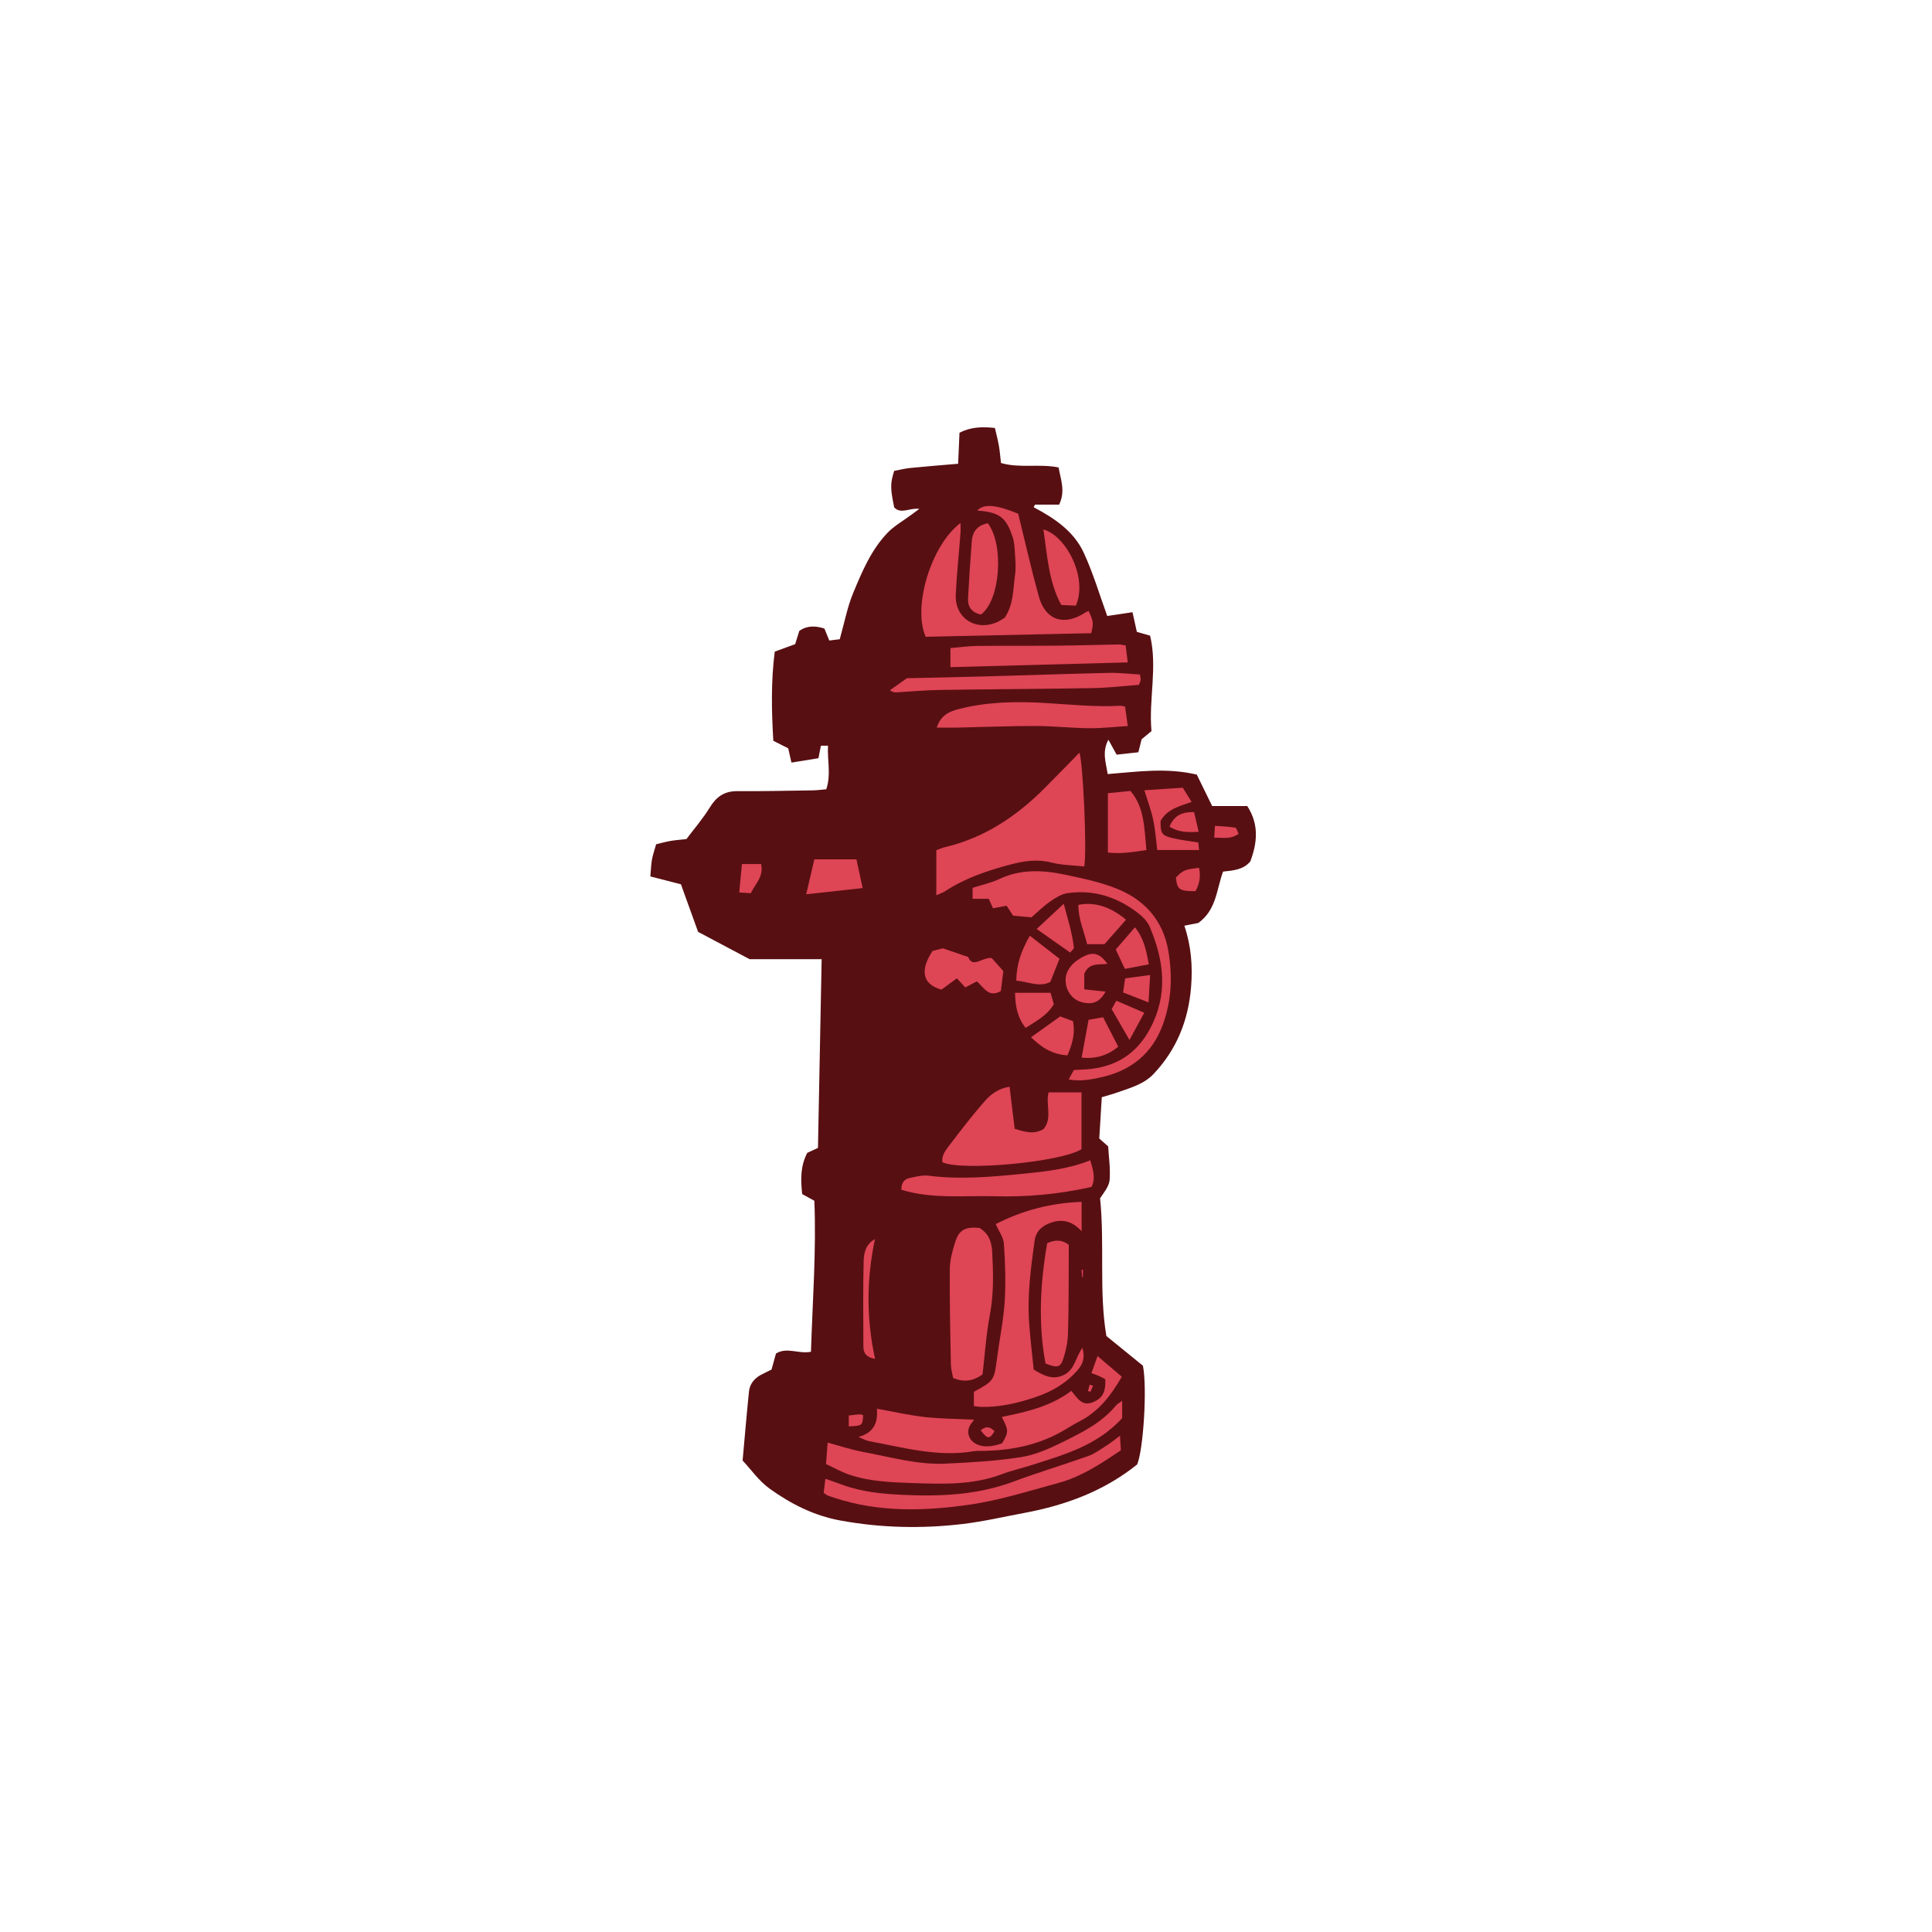 <svg version="1.1" id="svg" xmlns="http://www.w3.org/2000/svg" xmlns:xlink="http://www.w3.org/1999/xlink" x="0px" y="0px"
	 width="200px" height="200px" viewBox="0 0 200 200" enable-background="new 0 0 200 200" xml:space="preserve">
<path class="stroke" fill="#580f12"  d="M129.117,83.44c-1.197,0-2.439,0-3.635,0c-0.568-1.164-1.096-2.239-1.59-3.253c-3.169-0.746-6.168-0.295-9.225-0.055
	c-0.176-1.185-0.612-2.282,0.074-3.556c0.305,0.553,0.532,0.97,0.85,1.546c0.741-0.082,1.513-0.167,2.251-0.247
	c0.147-0.585,0.245-0.972,0.339-1.349c0.321-0.266,0.629-0.521,1.021-0.844c-0.305-3.268,0.641-6.593-0.143-9.878
	c-0.564-0.162-0.987-0.283-1.372-0.392c-0.147-0.669-0.282-1.27-0.451-2.038c-0.984,0.148-1.852,0.278-2.614,0.393
	c-0.799-2.194-1.46-4.45-2.438-6.56c-1.024-2.211-3.029-3.569-5.178-4.697c0.044-0.091,0.091-0.181,0.134-0.271
	c0.835,0,1.669,0,2.502,0c0.681-1.409,0.149-2.623-0.055-3.851c-2.047-0.405-4.023,0.109-5.966-0.46
	c-0.074-0.629-0.114-1.21-0.215-1.781c-0.106-0.61-0.269-1.211-0.412-1.843c-1.354-0.156-2.564-0.089-3.668,0.496
	c-0.049,1.111-0.093,2.09-0.141,3.208c-1.715,0.148-3.325,0.271-4.931,0.434c-0.603,0.061-1.193,0.212-1.688,0.304
	c-0.416,1.337-0.407,1.771,0,3.776c0.7,0.752,1.564,0.023,2.603,0.158c-0.449,0.33-0.66,0.481-0.868,0.636
	c-0.824,0.616-1.755,1.132-2.452,1.869c-1.674,1.761-2.614,3.996-3.526,6.196c-0.613,1.479-0.911,3.088-1.392,4.792
	c-0.252,0.031-0.67,0.083-1.084,0.133c-0.2-0.494-0.35-0.861-0.506-1.243c-0.927-0.286-1.783-0.329-2.601,0.252
	c-0.15,0.482-0.294,0.949-0.423,1.366c-0.736,0.27-1.402,0.513-2.115,0.774c-0.403,3.144-0.326,6.189-0.149,9.23
	c0.589,0.298,1.062,0.539,1.542,0.781c0.102,0.453,0.199,0.878,0.336,1.477c0.979-0.158,1.885-0.305,2.796-0.453
	c0.096-0.489,0.171-0.875,0.254-1.297c0.255,0,0.461,0,0.735,0c-0.088,1.517,0.335,2.992-0.18,4.511
	c-0.496,0.043-0.939,0.107-1.385,0.114c-2.618,0.039-5.235,0.098-7.854,0.083c-1.331-0.007-2.15,0.593-2.829,1.702
	c-0.722,1.177-1.642,2.234-2.41,3.258c-0.697,0.079-1.193,0.112-1.68,0.198c-0.514,0.092-1.02,0.235-1.453,0.338
	c-0.178,0.638-0.35,1.106-0.435,1.592c-0.092,0.521-0.104,1.057-0.166,1.74c1.106,0.284,2.126,0.546,3.166,0.813
	c0.608,1.684,1.188,3.289,1.778,4.927c1.672,0.885,3.404,1.803,5.33,2.825c2.243,0,4.754,0,7.459,0
	c-0.129,6.607-0.255,13.079-0.381,19.537c-0.391,0.181-0.754,0.346-1.109,0.511c-0.717,1.383-0.691,2.8-0.523,4.268
	c0.419,0.231,0.807,0.443,1.26,0.695c0.206,5.226-0.188,10.423-0.354,15.631c-1.304,0.247-2.484-0.517-3.62,0.18
	c-0.153,0.553-0.307,1.11-0.46,1.66c-0.411,0.206-0.781,0.374-1.136,0.569c-0.675,0.372-1.122,0.948-1.2,1.708
	c-0.239,2.331-0.435,4.668-0.659,7.142c0.906,0.966,1.699,2.12,2.77,2.891c2.201,1.584,4.594,2.811,7.333,3.313
	c4.215,0.776,8.438,0.864,12.669,0.366c2.146-0.253,4.263-0.752,6.391-1.147c4.271-0.796,8.256-2.262,11.68-5.018
	c0.631-1.449,1.059-7.866,0.6-10.22c-1.059-0.86-2.308-1.877-3.784-3.077c-0.782-4.556-0.162-9.449-0.654-14.259
	c0.418-0.622,0.938-1.244,0.989-1.903c0.094-1.197-0.092-2.414-0.152-3.466c-0.397-0.354-0.627-0.557-0.92-0.817
	c0.086-1.415,0.172-2.844,0.26-4.274c0.652-0.199,1.176-0.336,1.684-0.518c1.312-0.467,2.676-0.829,3.684-1.896
	c2.394-2.53,3.604-5.572,3.877-9.007c0.169-2.12,0.016-4.224-0.697-6.335c0.608-0.12,1.085-0.213,1.444-0.284
	c1.88-1.34,1.889-3.495,2.562-5.316c1.068-0.118,2.076-0.179,2.818-1.045C130.139,87.292,130.371,85.384,129.117,83.44z"/>
<path fill-rule="evenodd" clip-rule="evenodd" fill="#de4555" class="fill" d="M96.928,92.671c0-1.675,0-3.108,0-4.66
	c0.265-0.095,0.585-0.243,0.922-0.322c4.035-0.958,7.336-3.155,10.229-6.042c1.24-1.239,2.459-2.5,3.66-3.724
	c0.351,0.782,0.806,10.028,0.503,11.773c-1.118-0.124-2.286-0.122-3.384-0.403c-1.469-0.377-2.834-0.172-4.246,0.199
	c-2.413,0.634-4.752,1.425-6.851,2.813C97.582,92.421,97.366,92.479,96.928,92.671z"/>
<path fill-rule="evenodd" clip-rule="evenodd" fill="#de4555" class="fill" d="M107.008,141.775c1.131,0.699,2.059,1.113,3.195,0.523
	c1.053-0.549,1.124-1.754,1.846-2.768c0.291,1.012,0.053,1.666-0.468,2.274c-1.181,1.381-2.705,2.26-4.387,2.826
	c-1.794,0.604-3.64,1.045-5.559,1.016c-0.261-0.004-0.521-0.055-0.819-0.089c0-0.547,0-1.028,0-1.48
	c2.108-1.151,2.096-1.152,2.42-3.633c0.249-1.915,0.654-3.818,0.771-5.741c0.122-1.969,0.051-3.96-0.081-5.931
	c-0.046-0.672-0.526-1.314-0.847-2.056c2.754-1.41,5.697-2.188,8.891-2.301c0,0.963,0,1.932,0,3.047
	c-1.073-1.181-2.234-1.323-3.505-0.76c-0.743,0.33-1.244,0.881-1.361,1.722c-0.394,2.86-0.784,5.724-0.562,8.62
	C106.662,138.649,106.854,140.247,107.008,141.775z"/>
<path fill-rule="evenodd" clip-rule="evenodd" fill="#de4555" class="fill" d="M112.694,63.253c0.503,1.091,0.521,1.231,0.27,2.295
	c-5.7,0.123-11.444,0.246-17.134,0.37c-1.385-3.104,0.566-9.503,3.604-11.78c0,0.418,0.021,0.746-0.005,1.07
	c-0.161,2.114-0.39,4.224-0.488,6.34c-0.114,2.438,2.066,3.843,4.314,2.839c0.284-0.127,0.541-0.321,0.767-0.457
	c0.919-1.394,0.851-2.969,1.06-4.468c0.1-0.707,0.03-1.442-0.015-2.161c-0.036-0.582-0.061-1.19-0.246-1.733
	c-0.622-1.812-1.157-2.554-3.654-2.711c0.64-0.735,1.952-0.622,4.236,0.322c0.719,2.916,1.359,5.768,2.14,8.581
	c0.687,2.47,2.634,3.087,4.808,1.646C112.453,63.337,112.579,63.303,112.694,63.253z"/>
<path fill-rule="evenodd" clip-rule="evenodd" fill="#de4555" class="fill" d="M111.957,113.083c0,2.021,0,3.981,0,5.881
	c-2.121,1.344-12.385,2.293-14.395,1.354c-0.114-0.729,0.354-1.275,0.745-1.788c1.198-1.576,2.407-3.15,3.72-4.631
	c0.605-0.684,1.409-1.237,2.483-1.402c0.18,1.484,0.351,2.898,0.53,4.361c1.023,0.301,1.998,0.618,2.989,0.022
	c0.939-1.13,0.202-2.472,0.515-3.797C109.644,113.083,110.736,113.083,111.957,113.083z"/>
<path fill-rule="evenodd" clip-rule="evenodd" fill="#de4555" class="fill" d="M112.986,142.149c0.219-0.615,0.394-1.107,0.631-1.771
	c0.906,0.771,1.684,1.436,2.511,2.14c-1.118,1.937-2.375,3.584-4.335,4.594c-0.682,0.351-1.325,0.774-1.996,1.146
	c-2.424,1.34-5.056,1.863-7.795,1.933c-0.407,0.012-0.821-0.024-1.219,0.042c-3.711,0.629-7.26-0.388-10.844-1.053
	c-0.291-0.054-0.561-0.218-1.076-0.426c1.648-0.45,2.025-1.519,1.915-2.923c1.708,0.303,3.314,0.674,4.944,0.858
	c1.65,0.186,3.322,0.188,5.114,0.276c-0.184,0.263-0.349,0.444-0.454,0.655c-0.381,0.771,0.006,1.622,0.87,1.95
	c0.665,0.254,1.472,0.201,2.491-0.162c0.686-1.183,0.687-1.312-0.038-2.726c2.535-0.518,5.039-1.072,7.201-2.702
	c0.614,0.746,1.111,1.666,2.286,1.155c0.93-0.4,1.28-1.005,1.229-2.355c-0.194-0.103-0.422-0.234-0.661-0.342
	C113.561,142.346,113.347,142.282,112.986,142.149z"/>
<path fill-rule="evenodd" clip-rule="evenodd" fill="#de4555" class="fill" d="M110.627,111.745c0.221-0.396,0.385-0.691,0.541-0.977
	c0.468-0.024,0.87-0.039,1.274-0.068c2.97-0.204,5.196-1.545,6.617-4.218c1.884-3.539,1.446-7.056-0.046-10.552
	c-0.234-0.548-0.727-1.042-1.213-1.416c-2.153-1.661-4.599-2.453-7.321-2.05c-0.631,0.094-1.251,0.503-1.795,0.882
	c-0.663,0.461-1.243,1.044-1.907,1.617c-0.581-0.055-1.199-0.111-1.901-0.177c-0.188-0.286-0.399-0.612-0.669-1.025
	c-0.449,0.083-0.916,0.17-1.409,0.263c-0.142-0.307-0.282-0.617-0.448-0.981c-0.56,0-1.078,0-1.667,0c0-0.396,0-0.691,0-1.133
	c0.921-0.298,1.899-0.505,2.778-0.92c2.245-1.056,4.554-0.922,6.857-0.431c1.852,0.393,3.738,0.786,5.472,1.51
	c2.778,1.164,4.621,3.284,5.151,6.34c0.446,2.572,0.352,5.124-0.547,7.613c-1.108,3.072-3.339,4.834-6.468,5.514
	C112.892,111.76,111.834,111.966,110.627,111.745z"/>
<path fill-rule="evenodd" clip-rule="evenodd" fill="#de4555" class="fill" d="M101.393,127.113c0.997,0.609,1.266,1.479,1.318,2.476
	c0.114,2.165,0.177,4.312-0.234,6.476c-0.392,2.074-0.527,4.199-0.764,6.216c-1.02,0.719-1.943,0.815-3.046,0.373
	c-0.079-0.455-0.227-0.933-0.234-1.415c-0.062-3.296-0.139-6.592-0.109-9.888c0.009-0.926,0.272-1.874,0.558-2.769
	C99.291,127.298,99.912,126.982,101.393,127.113z"/>
<path fill-rule="evenodd" clip-rule="evenodd" fill="#de4555" class="fill" d="M85.509,151.562c0.062-0.82,0.111-1.474,0.167-2.223
	c1.321,0.354,2.469,0.743,3.647,0.961c2.835,0.523,5.641,1.35,8.556,1.216c2.609-0.121,5.232-0.268,7.808-0.672
	c1.48-0.231,2.938-0.879,4.3-1.552c2.014-0.996,4.058-1.999,5.539-3.797c0.13-0.156,0.331-0.257,0.64-0.489c0,0.771,0,1.368,0,1.801
	c-2.569,2.81-5.931,3.761-9.237,4.817c-1.069,0.344-2.176,0.59-3.222,0.987c-2.999,1.136-6.113,1.021-9.223,0.916
	c-2.207-0.076-4.427-0.148-6.543-0.865C87.104,152.379,86.327,151.938,85.509,151.562z"/>
<path fill-rule="evenodd" clip-rule="evenodd" fill="#de4555" class="fill" d="M85.267,154.543c0.053-0.439,0.104-0.874,0.177-1.459
	c0.651,0.229,1.191,0.406,1.723,0.605c2.017,0.755,4.137,0.954,6.252,1.055c3.893,0.188,7.746,0.026,11.471-1.361
	c2.574-0.959,5.215-1.746,7.802-2.671c0.663-0.236,1.253-0.688,1.856-1.071c0.41-0.258,0.787-0.568,1.393-1.013
	c0.039,0.64,0.063,1.049,0.092,1.501c-2.057,1.394-4.069,2.736-6.469,3.388c-3.091,0.837-6.146,1.817-9.33,2.265
	c-4.65,0.654-9.271,0.773-13.809-0.715c-0.257-0.083-0.516-0.168-0.77-0.264C85.574,154.772,85.508,154.707,85.267,154.543z"/>
<path fill-rule="evenodd" clip-rule="evenodd" fill="#de4555" class="fill" d="M112.988,122.874c-3.432,0.762-6.682,1.05-9.965,0.961
	c-3.238-0.087-6.519,0.309-9.719-0.67c-0.002-0.756,0.332-1.104,0.848-1.216c0.652-0.139,1.346-0.323,1.989-0.241
	c3.34,0.426,6.644,0.109,9.97-0.222c2.287-0.229,4.548-0.492,6.754-1.375C113.176,121.157,113.434,122.042,112.988,122.874z"/>
<path fill-rule="evenodd" clip-rule="evenodd" fill="#de4555" class="fill" d="M96.972,75.322c0.423-1.306,1.305-1.671,2.308-1.927
	c2.922-0.748,5.911-0.796,8.873-0.624c2.613,0.151,5.214,0.436,7.836,0.29c0.128-0.008,0.259,0.046,0.479,0.09
	c0.081,0.588,0.166,1.192,0.279,2.007c-1.353,0.083-2.685,0.239-4.018,0.227c-1.849-0.017-3.697-0.229-5.546-0.231
	c-2.706-0.002-5.411,0.11-8.116,0.167C98.406,75.334,97.746,75.322,96.972,75.322z"/>
<path fill-rule="evenodd" clip-rule="evenodd" fill="#de4555" class="fill" d="M98.388,69.064c0-0.724,0-1.247,0-1.977
	c0.946-0.079,1.865-0.208,2.783-0.22c2.706-0.032,5.413-0.001,8.117-0.027c2.159-0.02,4.318-0.087,6.478-0.125
	c0.216-0.004,0.434,0.051,0.758,0.093c0.066,0.543,0.131,1.055,0.219,1.763C110.541,68.737,104.499,68.9,98.388,69.064z"/>
<path fill-rule="evenodd" clip-rule="evenodd" fill="#de4555" class="fill" d="M118.006,69.823c0.045,0.306,0.088,0.437,0.075,0.561
	c-0.014,0.126-0.083,0.25-0.178,0.513c-1.56,0.114-3.164,0.308-4.771,0.335c-5.28,0.092-10.562,0.11-15.844,0.19
	c-1.486,0.022-2.972,0.165-4.457,0.249c-0.203,0.011-0.408,0.001-0.705-0.218c0.57-0.403,1.141-0.808,1.757-1.244
	c2.581-0.059,5.196-0.108,7.812-0.181c4.375-0.12,8.749-0.271,13.125-0.372C115.852,69.634,116.887,69.761,118.006,69.823z"/>
<path fill-rule="evenodd" clip-rule="evenodd" fill="#de4555" class="fill" d="M108.229,141.146c-0.775-4.189-0.541-8.325,0.176-12.455
	c0.77-0.329,1.444-0.416,2.236,0.169c0,0.445,0.002,0.979-0.002,1.511c-0.019,2.565-0.001,5.131-0.082,7.693
	c-0.028,0.881-0.215,1.786-0.494,2.624C109.77,141.573,109.408,141.627,108.229,141.146z"/>
<path fill-rule="evenodd" clip-rule="evenodd" fill="#de4555" class="fill" d="M100.223,99.064c0.458,1.229,1.481-0.016,2.438,0.114
	c0.34,0.379,0.751,0.839,1.207,1.35c-0.092,0.717-0.18,1.421-0.262,2.072c-1.299,0.719-1.75-0.404-2.49-1.009
	c-0.385,0.203-0.763,0.403-1.186,0.628c-0.262-0.283-0.527-0.568-0.873-0.941c-0.574,0.419-1.103,0.804-1.602,1.169
	c-1.935-0.548-2.272-1.951-0.917-4.006c0.378-0.096,0.851-0.216,1.06-0.269C98.531,98.489,99.217,98.722,100.223,99.064z"/>
<path fill-rule="evenodd" clip-rule="evenodd" fill="#de4555" class="fill" d="M101.533,63.624c-0.959-0.23-1.367-0.819-1.32-1.695
	c0.108-1.98,0.231-3.96,0.389-5.938c0.078-1.015,0.65-1.639,1.661-1.822C103.969,56.422,103.545,62.185,101.533,63.624z"/>
<path fill-rule="evenodd" clip-rule="evenodd" fill="#de4555" class="fill" d="M114.69,88.254c0-2.146,0-4.111,0-6.142
	c0.805-0.081,1.509-0.153,2.328-0.237c1.467,1.704,1.435,3.847,1.659,6.12C117.377,88.189,116.105,88.415,114.69,88.254z"/>
<path fill-rule="evenodd" clip-rule="evenodd" fill="#de4555" class="fill" d="M111.37,62.694c-0.485-0.021-0.926-0.041-1.508-0.066
	c-1.312-2.431-1.447-5.112-1.849-7.821C110.424,55.499,112.626,59.869,111.37,62.694z"/>
<path fill-rule="evenodd" clip-rule="evenodd" fill="#de4555" class="fill" d="M89.303,91.933c-2.082,0.229-3.842,0.422-5.845,0.641
	c0.319-1.373,0.575-2.474,0.841-3.614c1.425,0,2.799,0,4.359,0C88.858,89.884,89.051,90.77,89.303,91.933z"/>
<path fill-rule="evenodd" clip-rule="evenodd" fill="#de4555" class="fill" d="M124.048,87.216c0.03,0.306,0.048,0.479,0.078,0.78
	c-1.408,0-2.766,0-4.325,0c-0.137-1.053-0.209-2.12-0.429-3.153c-0.212-0.996-0.579-1.959-0.906-3.035
	c1.332-0.089,2.618-0.175,3.972-0.265c0.312,0.503,0.587,0.94,0.918,1.47c-1.303,0.453-2.551,0.768-3.212,1.974
	c-0.025,1.281,0.12,1.521,1.288,1.787C122.259,86.964,123.108,87.062,124.048,87.216z"/>
<path fill-rule="evenodd" clip-rule="evenodd" fill="#de4555" class="fill" d="M109.68,99.25c-0.309,0.782-0.601,1.516-0.95,2.397
	c-1.12,0.599-2.289-0.027-3.526-0.134c0.023-1.713,0.523-3.117,1.406-4.645C107.697,97.711,108.699,98.489,109.68,99.25z"/>
<path fill-rule="evenodd" clip-rule="evenodd" fill="#de4555" class="fill" d="M116.568,95.207c-0.77,0.873-1.479,1.678-2.236,2.539
	c-0.52,0-1.092,0-1.79,0c-0.326-1.331-0.921-2.631-0.909-4.073C113.292,93.335,114.941,93.855,116.568,95.207z"/>
<path fill-rule="evenodd" clip-rule="evenodd" fill="#de4555" class="fill" d="M114.642,99.769c-0.864,0.143-1.901-0.177-2.401,1.053
	c0,0.374,0,0.907,0,1.593c0.739,0.081,1.456,0.159,2.206,0.241c-0.603,1.081-1.317,1.384-2.447,1.093
	c-0.924-0.234-1.591-1.068-1.682-2.07c-0.124-1.311,0.921-2.247,2.03-2.749C113.274,98.51,113.932,98.79,114.642,99.769z"/>
<path fill-rule="evenodd" clip-rule="evenodd" fill="#de4555" class="fill" d="M110.509,109.247c-1.556-0.08-2.689-0.812-3.777-1.868
	c1.032-0.739,1.996-1.43,3.018-2.161c0.445,0.165,0.899,0.332,1.329,0.492C111.273,106.87,111.139,107.72,110.509,109.247z"/>
<path fill-rule="evenodd" clip-rule="evenodd" fill="#de4555" class="fill" d="M112.688,105.569c0.601-0.105,1.032-0.181,1.505-0.264
	c0.54,1.046,1.046,2.032,1.566,3.044c-1.118,0.932-2.32,1.273-3.789,1.142C112.213,108.17,112.44,106.918,112.688,105.569z"/>
<path fill-rule="evenodd" clip-rule="evenodd" fill="#de4555" class="fill" d="M105.08,102.775c1.323,0,2.467,0,3.676,0
	c0.129,0.454,0.234,0.825,0.335,1.178c-0.702,1.188-1.819,1.742-2.919,2.451C105.297,105.301,105.102,104.111,105.08,102.775z"/>
<path fill-rule="evenodd" clip-rule="evenodd" fill="#de4555" class="fill" d="M107.316,96.167c0.864-0.806,1.73-1.613,2.801-2.61
	c0.45,1.674,0.878,3.063,1.051,4.516c0.018,0.15-0.229,0.333-0.381,0.537C109.642,97.804,108.552,97.038,107.316,96.167z"/>
<path fill-rule="evenodd" clip-rule="evenodd" fill="#de4555" class="fill" d="M90.576,128.276c-0.875,4.118-0.904,8.204,0.01,12.393
	c-0.912-0.151-1.205-0.608-1.207-1.243c-0.015-2.96-0.048-5.925,0.027-8.884C89.428,129.702,89.62,128.789,90.576,128.276z"/>
<path fill-rule="evenodd" clip-rule="evenodd" fill="#de4555" class="fill" d="M118.925,99.828c-0.924,0.175-1.692,0.321-2.48,0.47
	c-0.341-0.728-0.605-1.291-0.942-2.008c0.613-0.708,1.245-1.44,1.986-2.297C118.416,97.149,118.654,98.354,118.925,99.828z"/>
<path fill-rule="evenodd" clip-rule="evenodd" fill="#de4555" class="fill" d="M118.455,104.84c-0.512,0.938-0.945,1.736-1.534,2.819
	c-0.693-1.205-1.238-2.149-1.842-3.198c0.131-0.234,0.292-0.522,0.483-0.863C116.533,104.015,117.421,104.396,118.455,104.84z"/>
<path fill-rule="evenodd" clip-rule="evenodd" fill="#de4555" class="fill" d="M118.893,103.766c-1.059-0.412-1.795-0.701-2.63-1.026
	c0.07-0.49,0.132-0.911,0.211-1.462c0.815-0.109,1.583-0.211,2.588-0.344C119.004,101.91,118.956,102.708,118.893,103.766z"/>
<path fill-rule="evenodd" clip-rule="evenodd" fill="#de4555" class="fill" d="M78.792,89.445c0.284,1.274-0.575,2.01-1.073,3.021
	c-0.348-0.023-0.715-0.048-1.194-0.08c0.098-1.036,0.185-1.948,0.28-2.94C77.494,89.445,78.096,89.445,78.792,89.445z"/>
<path fill-rule="evenodd" clip-rule="evenodd" fill="#de4555" class="fill" d="M124.123,89.837c0.191,0.866,0.056,1.667-0.365,2.418
	c-1.673,0.002-1.896-0.156-2.029-1.413C122.47,90.085,122.66,90.002,124.123,89.837z"/>
<path fill-rule="evenodd" clip-rule="evenodd" fill="#de4555" class="fill" d="M121.066,85.569c0.509-1.2,1.341-1.525,2.546-1.505
	c0.152,0.654,0.297,1.281,0.471,2.042C122.942,86.177,121.988,86.164,121.066,85.569z"/>
<path fill-rule="evenodd" clip-rule="evenodd" fill="#de4555" class="fill" d="M125.695,86.708c0.025-0.428,0.046-0.726,0.077-1.218
	c0.737,0.056,1.424,0.074,2.095,0.187c0.143,0.024,0.225,0.396,0.35,0.639C127.386,86.916,126.565,86.708,125.695,86.708z"/>
<path fill-rule="evenodd" clip-rule="evenodd" fill="#de4555" class="fill" d="M87.865,146.535c0.524-0.061,0.827-0.109,1.131-0.124
	c0.12-0.007,0.243,0.063,0.361,0.1c-0.078,1.082-0.078,1.082-1.492,1.146C87.865,147.311,87.865,146.969,87.865,146.535z"/>
<path fill-rule="evenodd" clip-rule="evenodd" fill="#de4555" class="fill" d="M101.521,148.062c0.612-0.506,1.028-0.316,1.429,0.096
	C102.447,149.007,102.218,148.999,101.521,148.062z"/>
<path fill-rule="evenodd" clip-rule="evenodd" fill="#de4555" class="fill" d="M112.105,131.426c0,0.256,0,0.513,0,0.769
	c-0.026,0.002-0.053,0.006-0.078,0.008c-0.024-0.243-0.047-0.486-0.07-0.729C112.007,131.457,112.057,131.441,112.105,131.426z"/>
<path fill-rule="evenodd" clip-rule="evenodd" fill="#de4555" class="fill" d="M113.148,143.459c-0.09,0.21-0.181,0.417-0.272,0.625
	c-0.083-0.029-0.167-0.058-0.25-0.085c0.058-0.218,0.116-0.437,0.176-0.654C112.917,143.382,113.033,143.421,113.148,143.459z"/>
</svg>
